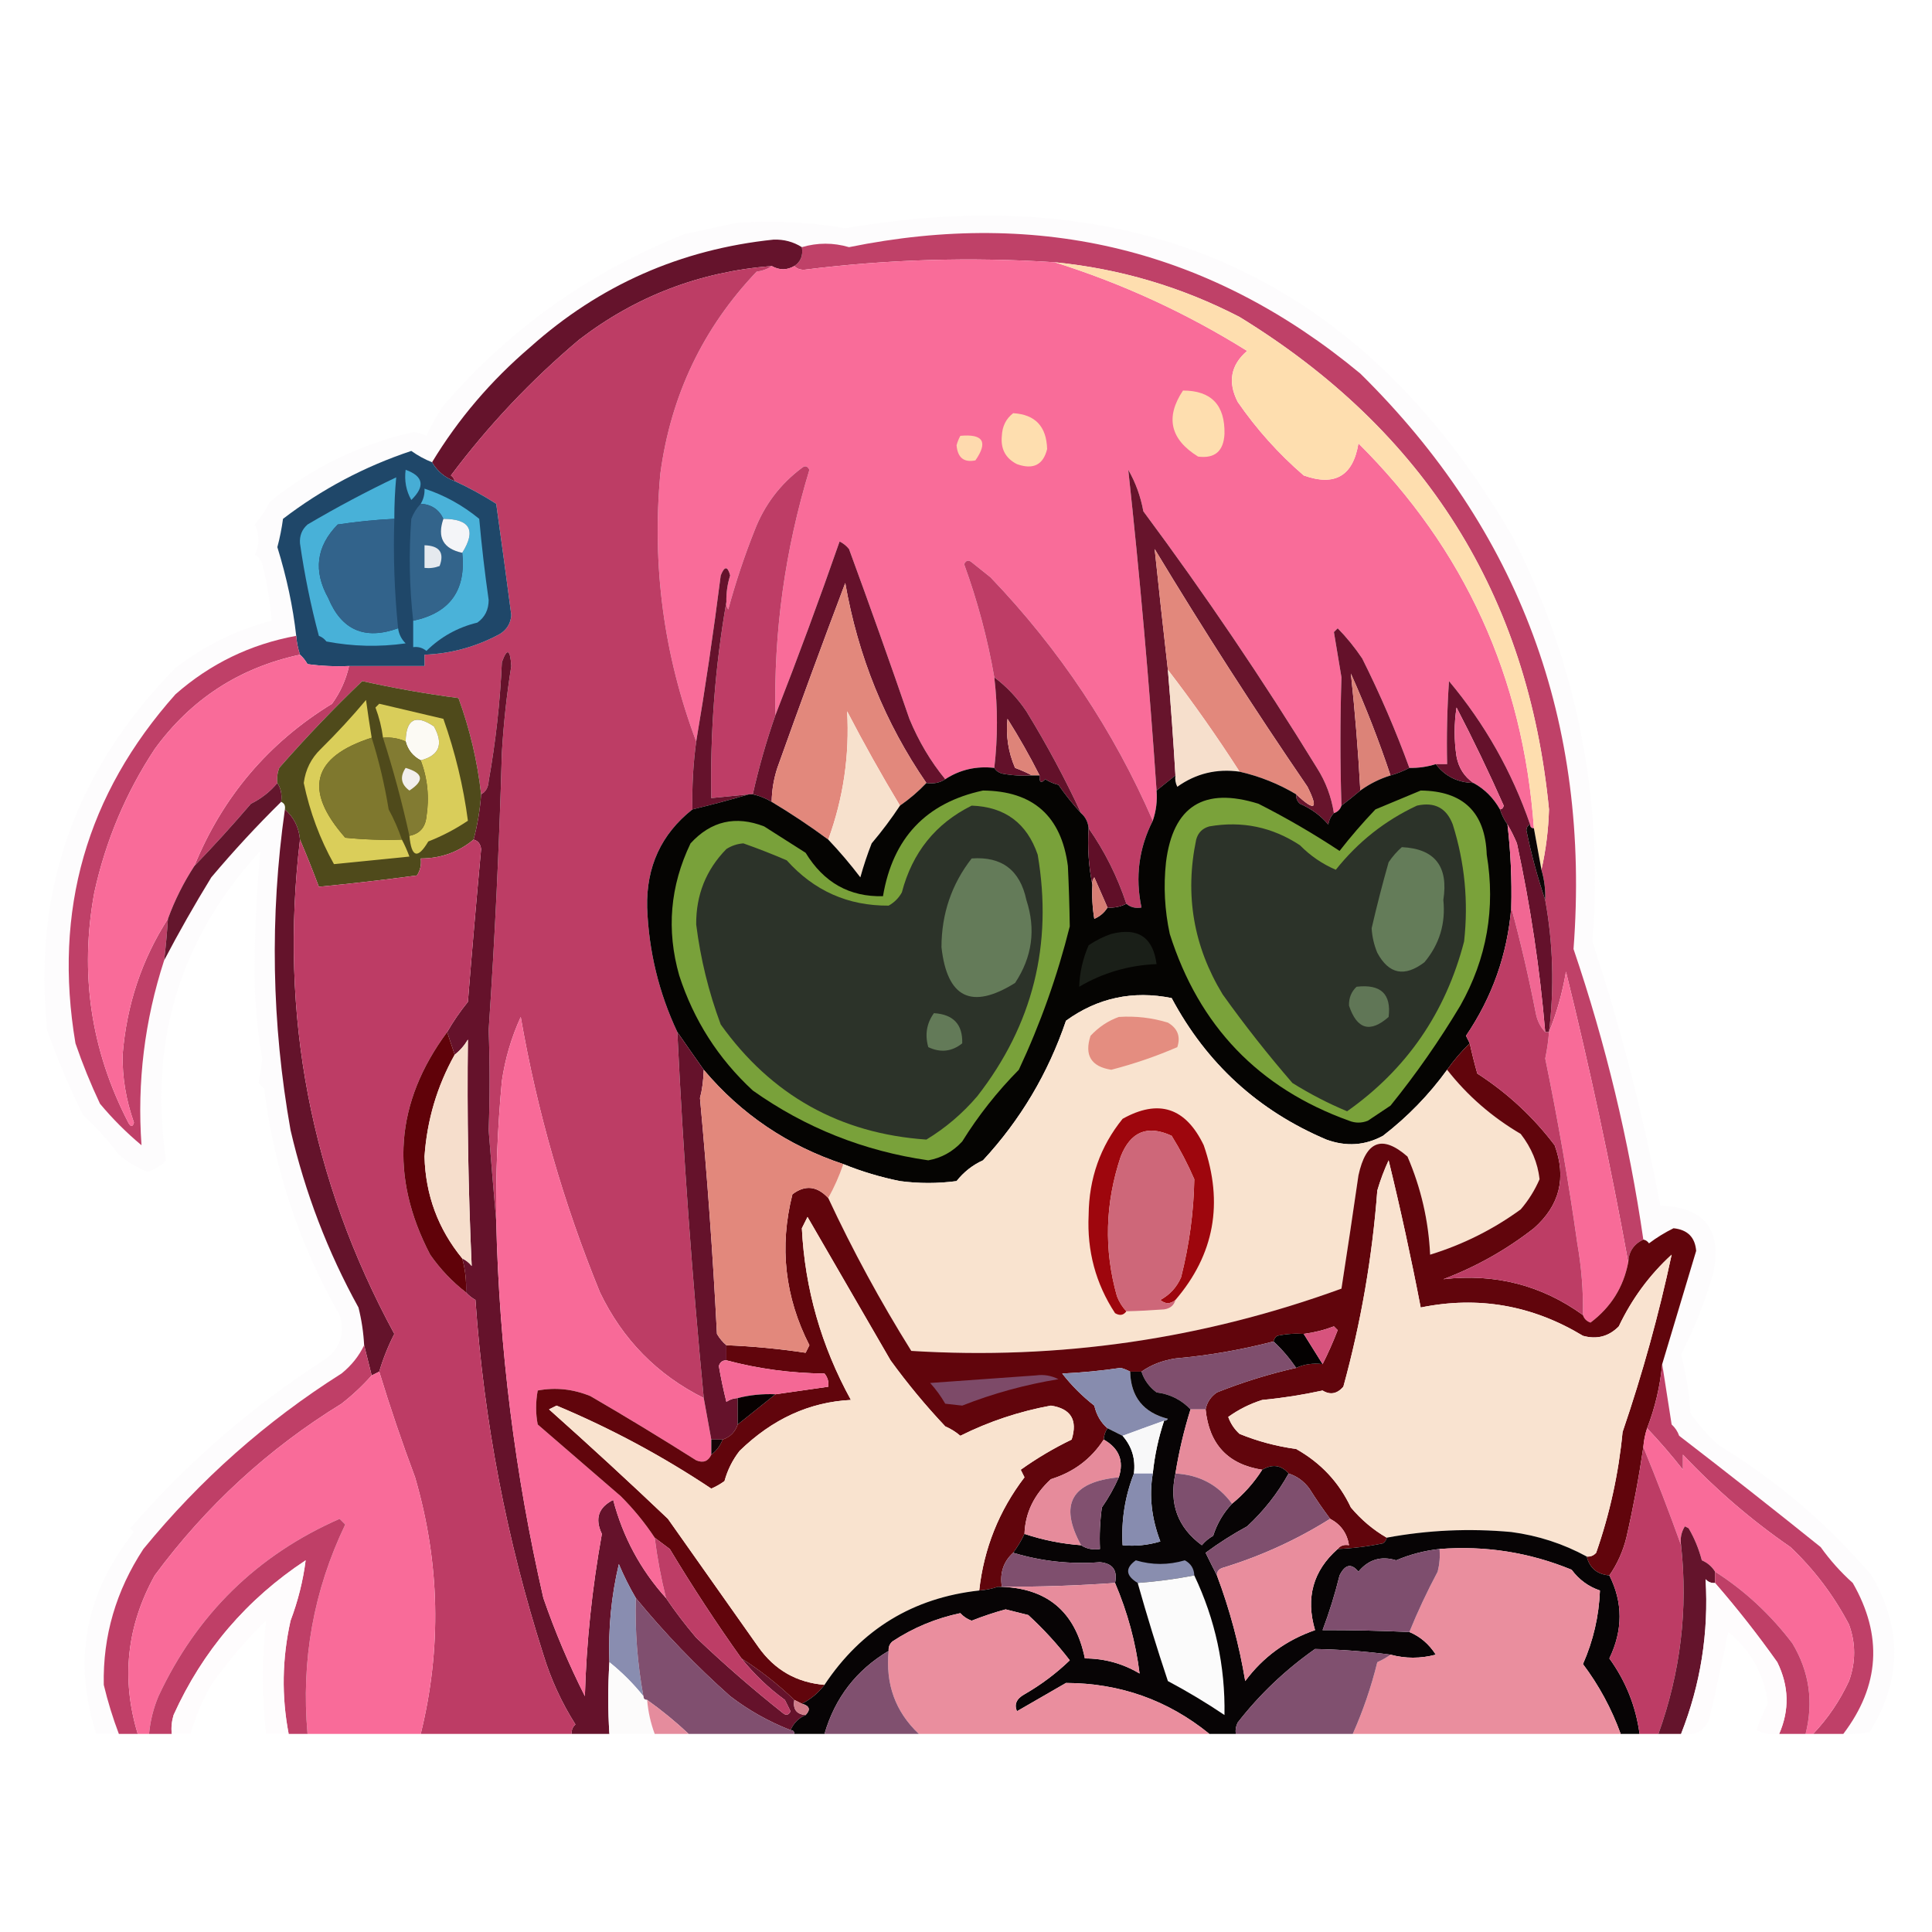 <?xml version="1.0" encoding="UTF-8"?>
<!DOCTYPE svg PUBLIC "-//W3C//DTD SVG 1.1//EN" "http://www.w3.org/Graphics/SVG/1.1/DTD/svg11.dtd">
<svg xmlns="http://www.w3.org/2000/svg" version="1.1" width="512px" height="512px" style="shape-rendering:geometricPrecision; text-rendering:geometricPrecision; image-rendering:optimizeQuality; fill-rule:evenodd; clip-rule:evenodd" xmlns:xlink="http://www.w3.org/1999/xlink">
<g><path style="opacity:0.889" fill="#fdfcfd" d="M 488.5,459.5 C 498.161,446.753 498.994,433.42 491,419.5C 487.825,416.657 484.991,413.49 482.5,410C 470.145,400.061 457.645,390.228 445,380.5C 444.581,379.328 443.915,378.328 443,377.5C 442.133,372.028 441.3,366.694 440.5,361.5C 443.493,351.519 446.493,341.519 449.5,331.5C 449.214,327.881 447.214,325.881 443.5,325.5C 441.201,326.635 439.034,327.968 437,329.5C 436.617,328.944 436.117,328.611 435.5,328.5C 431.694,302.275 425.527,276.608 417,251.5C 421.55,191.432 402.717,140.598 360.5,99C 321.081,66.299 275.914,55.132 225,65.5C 220.835,64.277 216.668,64.277 212.5,65.5C 210.244,64.077 207.744,63.41 205,63.5C 180.358,66.075 158.858,75.575 140.5,92C 130.096,100.887 121.43,111.053 114.5,122.5C 112.564,121.741 110.731,120.741 109,119.5C 96.621,123.619 85.288,129.619 75,137.5C 74.661,140.036 74.161,142.536 73.5,145C 75.978,153.004 77.645,160.837 78.5,168.5C 66.381,170.727 55.714,175.893 46.5,184C 22.892,210.503 14.058,241.336 20,276.5C 21.879,281.976 24.046,287.31 26.5,292.5C 29.86,296.527 33.527,300.194 37.5,303.5C 36.315,286.79 38.315,270.457 43.5,254.5C 47.358,247.131 51.525,239.797 56,232.5C 61.906,225.493 68.072,218.826 74.5,212.5C 75.338,212.842 75.672,213.508 75.5,214.5C 71.474,242.896 71.974,271.229 77,299.5C 80.86,316.095 86.86,331.761 95,346.5C 95.826,349.793 96.326,353.126 96.5,356.5C 95.121,359.386 93.121,361.886 90.5,364C 70.544,376.616 53.044,392.116 38,410.5C 30.738,421.57 27.238,433.57 27.5,446.5C 28.567,450.955 29.901,455.288 31.5,459.5C 29.5,459.5 27.5,459.5 25.5,459.5C 19.234,440.061 22.567,422.227 35.5,406C 35.167,405.667 34.833,405.333 34.5,405C 49.64,387.531 66.974,372.531 86.5,360C 90.276,357.045 91.443,353.212 90,348.5C 79.36,329.913 72.693,309.913 70,288.5C 69.5,288 69,287.5 68.5,287C 68.94,284.838 69.273,282.671 69.5,280.5C 67.987,272.095 67.32,263.595 67.5,255C 67.563,245.062 68.063,235.228 69,225.5C 47.688,248.717 39.355,276.05 44,307.5C 42.649,309.01 40.982,310.01 39,310.5C 36.248,309.414 33.748,307.914 31.5,306C 28.694,302.258 25.527,298.758 22,295.5C 18.22,287.831 15.054,280.331 12.5,273C 8.624,235.996 19.957,203.996 46.5,177C 54.16,171.087 62.66,166.92 72,164.5C 71.613,159.512 70.78,154.512 69.5,149.5C 69.182,148.353 68.516,147.519 67.5,147C 68.833,144.333 68.833,141.667 67.5,139C 69.081,137.172 70.415,135.172 71.5,133C 82.71,123.895 95.377,117.728 109.5,114.5C 110.772,114.57 111.938,114.903 113,115.5C 114.3,112.705 115.8,110.039 117.5,107.5C 135.055,87.126 156.388,71.959 181.5,62C 186.167,61 190.833,60 195.5,59C 205.23,58.37 214.73,58.87 224,60.5C 302.591,46.973 361.591,74.306 401,142.5C 417.982,176.113 424.982,211.779 422,249.5C 429.557,272.393 435.557,295.727 440,319.5C 451.755,319.926 456.421,325.926 454,337.5C 451.848,344.943 449.015,352.11 445.5,359C 446.84,364.042 447.673,369.209 448,374.5C 450.128,377.63 452.628,380.463 455.5,383C 470.864,392.368 484.364,403.868 496,417.5C 504.168,431.559 504.001,445.393 495.5,459C 493.19,459.497 490.857,459.663 488.5,459.5 Z"/></g>
<g><path style="opacity:1" fill="#bf4168" d="M 435.5,328.5 C 432.956,329.708 431.622,331.708 431.5,334.5C 426.817,308.756 421.317,283.09 415,257.5C 414.053,263.113 412.553,268.446 410.5,273.5C 411.929,261.784 411.595,250.118 409.5,238.5C 409.599,235.763 409.265,233.096 408.5,230.5C 409.679,225.22 410.346,219.887 410.5,214.5C 404.962,157.646 377.629,114.146 328.5,84C 313.145,76.05 296.812,71.217 279.5,69.5C 257.278,68.054 235.112,68.721 213,71.5C 211.93,71.472 211.097,71.139 210.5,70.5C 212.213,69.365 212.88,67.698 212.5,65.5C 216.668,64.277 220.835,64.277 225,65.5C 275.914,55.132 321.081,66.299 360.5,99C 402.717,140.598 421.55,191.432 417,251.5C 425.527,276.608 431.694,302.275 435.5,328.5 Z"/></g>
<g><path style="opacity:1" fill="#65132c" d="M 212.5,65.5 C 212.88,67.698 212.213,69.365 210.5,70.5C 208.549,71.641 206.549,71.641 204.5,70.5C 185.507,71.99 168.507,78.49 153.5,90C 140.759,100.739 129.426,112.739 119.5,126C 120.056,126.383 120.389,126.883 120.5,127.5C 117.911,126.581 115.911,124.914 114.5,122.5C 121.43,111.053 130.096,100.887 140.5,92C 158.858,75.575 180.358,66.075 205,63.5C 207.744,63.41 210.244,64.077 212.5,65.5 Z"/></g>
<g><path style="opacity:1" fill="#f96c99" d="M 279.5,69.5 C 297.469,75.15 314.469,82.983 330.5,93C 326.153,96.737 325.319,101.237 328,106.5C 333.006,113.751 338.839,120.251 345.5,126C 353.755,128.957 358.588,126.124 360,117.5C 388.171,145.523 403.671,179.523 406.5,219.5C 405.833,219.5 405.5,219.167 405.5,218.5C 400.67,204.507 393.504,191.841 384,180.5C 383.5,187.826 383.334,195.159 383.5,202.5C 382.5,202.5 381.5,202.5 380.5,202.5C 378.236,203.219 375.903,203.552 373.5,203.5C 369.914,193.652 365.747,183.986 361,174.5C 359.062,171.61 356.895,168.944 354.5,166.5C 354.167,166.833 353.833,167.167 353.5,167.5C 354.167,171.5 354.833,175.5 355.5,179.5C 355.131,190.779 355.131,202.113 355.5,213.5C 355.167,214.5 354.5,215.167 353.5,215.5C 352.834,211.172 351.334,207.172 349,203.5C 334.657,180.142 319.324,157.475 303,135.5C 302.285,131.558 300.952,127.891 299,124.5C 302.071,152.748 304.571,181.081 306.5,209.5C 306.721,212.279 306.388,214.946 305.5,217.5C 295.074,193.541 280.741,172.041 262.5,153C 260.833,151.667 259.167,150.333 257.5,149C 256.668,148.312 256.002,148.479 255.5,149.5C 259.054,159.275 261.721,169.275 263.5,179.5C 264.433,187.498 264.433,195.498 263.5,203.5C 258.728,202.963 254.395,203.963 250.5,206.5C 246.634,201.799 243.468,196.465 241,190.5C 235.819,175.439 230.485,160.439 225,145.5C 224.311,144.643 223.478,143.977 222.5,143.5C 217.151,158.854 211.485,174.187 205.5,189.5C 205.018,167.538 208.018,145.871 214.5,124.5C 213.998,123.479 213.332,123.312 212.5,124C 206.768,128.291 202.601,133.791 200,140.5C 197.263,147.379 194.929,154.379 193,161.5C 192.536,160.906 192.369,160.239 192.5,159.5C 192.443,157.116 192.777,154.782 193.5,152.5C 192.831,149.972 191.998,149.972 191,152.5C 189.056,167.767 186.89,182.434 184.5,196.5C 175.915,173.641 172.748,149.974 175,125.5C 177.78,104.78 186.28,86.946 200.5,72C 202.058,71.79 203.391,71.29 204.5,70.5C 206.549,71.641 208.549,71.641 210.5,70.5C 211.097,71.139 211.93,71.472 213,71.5C 235.112,68.721 257.278,68.054 279.5,69.5 Z"/></g>
<g><path style="opacity:1" fill="#fedeaf" d="M 279.5,69.5 C 296.812,71.217 313.145,76.05 328.5,84C 377.629,114.146 404.962,157.646 410.5,214.5C 410.346,219.887 409.679,225.22 408.5,230.5C 407.833,226.833 407.167,223.167 406.5,219.5C 403.671,179.523 388.171,145.523 360,117.5C 358.588,126.124 353.755,128.957 345.5,126C 338.839,120.251 333.006,113.751 328,106.5C 325.319,101.237 326.153,96.737 330.5,93C 314.469,82.983 297.469,75.15 279.5,69.5 Z"/></g>
<g><path style="opacity:1" fill="#bd3d65" d="M 204.5,70.5 C 203.391,71.29 202.058,71.79 200.5,72C 186.28,86.946 177.78,104.78 175,125.5C 172.748,149.974 175.915,173.641 184.5,196.5C 183.693,202.464 183.36,208.464 183.5,214.5C 175.243,221.023 171.243,229.69 171.5,240.5C 171.928,252.088 174.595,263.088 179.5,273.5C 181.069,305.895 183.402,338.228 186.5,370.5C 174.182,364.348 165.016,355.015 159,342.5C 149.357,318.927 142.357,294.593 138,269.5C 135.527,274.92 133.86,280.586 133,286.5C 131.862,298.808 131.362,311.141 131.5,323.5C 130.805,315.629 130.138,307.629 129.5,299.5C 129.833,290.667 129.833,281.833 129.5,273C 131.149,248.584 132.315,224.084 133,199.5C 133.448,191.791 134.281,184.124 135.5,176.5C 135.203,172.001 134.369,171.667 133,175.5C 132.532,186.078 131.365,196.578 129.5,207C 129.392,208.681 128.725,209.848 127.5,210.5C 126.515,201.727 124.515,193.227 121.5,185C 112.924,183.876 104.424,182.376 96,180.5C 88.433,187.739 81.099,195.405 74,203.5C 73.51,204.793 73.343,206.127 73.5,207.5C 71.599,209.796 69.266,211.629 66.5,213C 61.606,218.721 56.606,224.221 51.5,229.5C 58.998,211.149 71.165,196.816 88,186.5C 90.184,183.48 91.684,180.147 92.5,176.5C 99.167,176.5 105.833,176.5 112.5,176.5C 112.5,175.5 112.5,174.5 112.5,173.5C 119.54,173.239 126.206,171.405 132.5,168C 134.357,166.818 135.357,165.151 135.5,163C 134.179,152.931 132.846,143.098 131.5,133.5C 127.93,131.217 124.263,129.217 120.5,127.5C 120.389,126.883 120.056,126.383 119.5,126C 129.426,112.739 140.759,100.739 153.5,90C 168.507,78.49 185.507,71.99 204.5,70.5 Z"/></g>
<g><path style="opacity:1" fill="#fedeaf" d="M 313.5,103.5 C 320.999,103.501 324.665,107.334 324.5,115C 324.264,119.576 321.93,121.576 317.5,121C 310.114,116.416 308.781,110.583 313.5,103.5 Z"/></g>
<g><path style="opacity:1" fill="#fedeaf" d="M 268.5,109.5 C 274.331,109.834 277.331,113 277.5,119C 276.472,123.206 273.805,124.539 269.5,123C 266.484,121.471 265.151,118.971 265.5,115.5C 265.617,112.95 266.617,110.95 268.5,109.5 Z"/></g>
<g><path style="opacity:1" fill="#fedaae" d="M 254.5,115.5 C 260.555,114.942 261.888,117.109 258.5,122C 255.452,122.635 253.785,121.301 253.5,118C 253.743,117.098 254.077,116.265 254.5,115.5 Z"/></g>
<g><path style="opacity:1" fill="#1f4769" d="M 114.5,122.5 C 115.911,124.914 117.911,126.581 120.5,127.5C 124.263,129.217 127.93,131.217 131.5,133.5C 132.846,143.098 134.179,152.931 135.5,163C 135.357,165.151 134.357,166.818 132.5,168C 126.206,171.405 119.54,173.239 112.5,173.5C 112.5,174.5 112.5,175.5 112.5,176.5C 105.833,176.5 99.167,176.5 92.5,176.5C 88.818,176.665 85.152,176.499 81.5,176C 80.934,175.005 80.267,174.172 79.5,173.5C 78.962,171.883 78.629,170.216 78.5,168.5C 77.645,160.837 75.978,153.004 73.5,145C 74.161,142.536 74.661,140.036 75,137.5C 85.288,129.619 96.621,123.619 109,119.5C 110.731,120.741 112.564,121.741 114.5,122.5 Z"/></g>
<g><path style="opacity:1" fill="#be3d66" d="M 205.5,189.5 C 203.091,196.394 201.091,203.394 199.5,210.5C 199.167,210.5 198.833,210.5 198.5,210.5C 195.167,210.833 191.833,211.167 188.5,211.5C 188.183,193.978 189.516,176.645 192.5,159.5C 192.369,160.239 192.536,160.906 193,161.5C 194.929,154.379 197.263,147.379 200,140.5C 202.601,133.791 206.768,128.291 212.5,124C 213.332,123.312 213.998,123.479 214.5,124.5C 208.018,145.871 205.018,167.538 205.5,189.5 Z"/></g>
<g><path style="opacity:1" fill="#47add5" d="M 107.5,124.5 C 112.224,126.201 112.724,128.868 109,132.5C 107.625,130.063 107.125,127.397 107.5,124.5 Z"/></g>
<g><path style="opacity:1" fill="#67142c" d="M 353.5,215.5 C 352.732,216.263 352.232,217.263 352,218.5C 349.989,216.137 347.489,214.304 344.5,213C 343.748,212.329 343.414,211.496 343.5,210.5C 348.49,215.164 349.49,214.497 346.5,208.5C 332.409,187.903 318.909,166.903 306,145.5C 307.114,156.137 308.28,166.804 309.5,177.5C 310.284,186.819 310.95,196.152 311.5,205.5C 309.833,206.833 308.167,208.167 306.5,209.5C 304.571,181.081 302.071,152.748 299,124.5C 300.952,127.891 302.285,131.558 303,135.5C 319.324,157.475 334.657,180.142 349,203.5C 351.334,207.172 352.834,211.172 353.5,215.5 Z"/></g>
<g><path style="opacity:1" fill="#48b1d8" d="M 104.5,137.5 C 99.657,137.726 94.657,138.226 89.5,139C 83.815,144.803 82.981,151.303 87,158.5C 90.535,167.014 96.702,169.681 105.5,166.5C 105.703,168.044 106.37,169.378 107.5,170.5C 100.499,171.501 93.499,171.335 86.5,170C 85.975,169.308 85.308,168.808 84.5,168.5C 82.351,160.439 80.684,152.272 79.5,144C 79.354,141.966 80.02,140.299 81.5,139C 89.236,134.439 97.07,130.272 105,126.5C 104.663,130.079 104.496,133.746 104.5,137.5 Z"/></g>
<g><path style="opacity:1" fill="#4ab2d9" d="M 109.5,164.5 C 119.214,162.445 123.547,156.445 122.5,146.5C 126.235,140.52 124.568,137.52 117.5,137.5C 116.337,135.018 114.337,133.684 111.5,133.5C 112.234,132.292 112.567,130.959 112.5,129.5C 117.761,131.217 122.594,133.884 127,137.5C 127.646,144.689 128.479,151.855 129.5,159C 129.498,161.586 128.498,163.586 126.5,165C 121.311,166.256 116.811,168.756 113,172.5C 111.989,171.663 110.822,171.33 109.5,171.5C 109.5,169.167 109.5,166.833 109.5,164.5 Z"/></g>
<g><path style="opacity:1" fill="#33648b" d="M 111.5,133.5 C 114.337,133.684 116.337,135.018 117.5,137.5C 115.796,142.428 117.462,145.428 122.5,146.5C 123.547,156.445 119.214,162.445 109.5,164.5C 108.486,155.523 108.319,146.523 109,137.5C 109.608,135.934 110.442,134.6 111.5,133.5 Z"/></g>
<g><path style="opacity:1" fill="#f4f5f8" d="M 117.5,137.5 C 124.568,137.52 126.235,140.52 122.5,146.5C 117.462,145.428 115.796,142.428 117.5,137.5 Z"/></g>
<g><path style="opacity:1" fill="#32638b" d="M 104.5,137.5 C 104.194,147.25 104.527,156.916 105.5,166.5C 96.702,169.681 90.535,167.014 87,158.5C 82.981,151.303 83.815,144.803 89.5,139C 94.657,138.226 99.657,137.726 104.5,137.5 Z"/></g>
<g><path style="opacity:1" fill="#65112b" d="M 250.5,206.5 C 249.081,207.451 247.415,207.784 245.5,207.5C 234.539,191.551 227.373,173.884 224,154.5C 217.848,170.771 211.848,187.105 206,203.5C 205.047,206.432 204.547,209.432 204.5,212.5C 202.95,211.559 201.284,210.893 199.5,210.5C 201.091,203.394 203.091,196.394 205.5,189.5C 211.485,174.187 217.151,158.854 222.5,143.5C 223.478,143.977 224.311,144.643 225,145.5C 230.485,160.439 235.819,175.439 241,190.5C 243.468,196.465 246.634,201.799 250.5,206.5 Z"/></g>
<g><path style="opacity:1" fill="#e5e9ee" d="M 112.5,144.5 C 116.485,144.629 117.818,146.463 116.5,150C 115.207,150.49 113.873,150.657 112.5,150.5C 112.5,148.5 112.5,146.5 112.5,144.5 Z"/></g>
<g><path style="opacity:1" fill="#e2887c" d="M 343.5,210.5 C 338.858,207.728 333.858,205.728 328.5,204.5C 322.523,195.2 316.19,186.2 309.5,177.5C 308.28,166.804 307.114,156.137 306,145.5C 318.909,166.903 332.409,187.903 346.5,208.5C 349.49,214.497 348.49,215.164 343.5,210.5 Z"/></g>
<g><path style="opacity:1" fill="#be3d66" d="M 305.5,217.5 C 301.802,224.78 300.802,232.447 302.5,240.5C 300.901,240.768 299.568,240.434 298.5,239.5C 296.106,232.286 292.772,225.619 288.5,219.5C 288.34,217.847 287.674,216.514 286.5,215.5C 282.24,206.321 277.407,197.321 272,188.5C 269.616,184.953 266.783,181.953 263.5,179.5C 261.721,169.275 259.054,159.275 255.5,149.5C 256.002,148.479 256.668,148.312 257.5,149C 259.167,150.333 260.833,151.667 262.5,153C 280.741,172.041 295.074,193.541 305.5,217.5 Z"/></g>
<g><path style="opacity:1" fill="#e2887c" d="M 245.5,207.5 C 243.393,209.727 241.06,211.727 238.5,213.5C 233.592,205.356 228.925,197.022 224.5,188.5C 225.161,200.19 223.495,211.523 219.5,222.5C 214.63,218.904 209.63,215.57 204.5,212.5C 204.547,209.432 205.047,206.432 206,203.5C 211.848,187.105 217.848,170.771 224,154.5C 227.373,173.884 234.539,191.551 245.5,207.5 Z"/></g>
<g><path style="opacity:1" fill="#65122c" d="M 192.5,159.5 C 189.516,176.645 188.183,193.978 188.5,211.5C 191.833,211.167 195.167,210.833 198.5,210.5C 193.634,211.932 188.634,213.266 183.5,214.5C 183.36,208.464 183.693,202.464 184.5,196.5C 186.89,182.434 189.056,167.767 191,152.5C 191.998,149.972 192.831,149.972 193.5,152.5C 192.777,154.782 192.443,157.116 192.5,159.5 Z"/></g>
<g><path style="opacity:1" fill="#64112a" d="M 373.5,203.5 C 371.972,204.309 370.306,204.976 368.5,205.5C 365.464,196.388 361.964,187.388 358,178.5C 359.105,188.764 359.939,199.098 360.5,209.5C 358.821,210.916 357.154,212.25 355.5,213.5C 355.131,202.113 355.131,190.779 355.5,179.5C 354.833,175.5 354.167,171.5 353.5,167.5C 353.833,167.167 354.167,166.833 354.5,166.5C 356.895,168.944 359.062,171.61 361,174.5C 365.747,183.986 369.914,193.652 373.5,203.5 Z"/></g>
<g><path style="opacity:1" fill="#bf4068" d="M 78.5,168.5 C 78.629,170.216 78.962,171.883 79.5,173.5C 63.468,176.931 50.634,185.265 41,198.5C 33.347,210.109 28.013,222.776 25,236.5C 21.05,257.905 24.05,278.239 34,297.5C 34.654,298.696 35.154,298.696 35.5,297.5C 33.39,291.509 32.39,285.509 32.5,279.5C 33.559,266.321 37.559,254.321 44.5,243.5C 44.276,247.179 43.942,250.846 43.5,254.5C 38.315,270.457 36.315,286.79 37.5,303.5C 33.527,300.194 29.86,296.527 26.5,292.5C 24.046,287.31 21.879,281.976 20,276.5C 14.058,241.336 22.892,210.503 46.5,184C 55.714,175.893 66.381,170.727 78.5,168.5 Z"/></g>
<g><path style="opacity:1" fill="#f96b99" d="M 79.5,173.5 C 80.267,174.172 80.934,175.005 81.5,176C 85.152,176.499 88.818,176.665 92.5,176.5C 91.684,180.147 90.184,183.48 88,186.5C 71.165,196.816 58.998,211.149 51.5,229.5C 48.632,233.903 46.299,238.569 44.5,243.5C 37.559,254.321 33.559,266.321 32.5,279.5C 32.39,285.509 33.39,291.509 35.5,297.5C 35.154,298.696 34.654,298.696 34,297.5C 24.05,278.239 21.05,257.905 25,236.5C 28.013,222.776 33.347,210.109 41,198.5C 50.634,185.265 63.468,176.931 79.5,173.5 Z"/></g>
<g><path style="opacity:1" fill="#f6dfcc" d="M 309.5,177.5 C 316.19,186.2 322.523,195.2 328.5,204.5C 322.432,203.652 316.932,204.985 312,208.5C 311.517,207.552 311.351,206.552 311.5,205.5C 310.95,196.152 310.284,186.819 309.5,177.5 Z"/></g>
<g><path style="opacity:1" fill="#4f4a1b" d="M 127.5,210.5 C 127.218,214.574 126.552,218.574 125.5,222.5C 121.484,225.835 116.817,227.502 111.5,227.5C 111.714,229.144 111.38,230.644 110.5,232C 101.791,233.172 93.125,234.172 84.5,235C 82.899,230.714 81.232,226.547 79.5,222.5C 79.206,219.246 77.873,216.579 75.5,214.5C 75.672,213.508 75.338,212.842 74.5,212.5C 74.784,210.585 74.451,208.919 73.5,207.5C 73.343,206.127 73.51,204.793 74,203.5C 81.099,195.405 88.433,187.739 96,180.5C 104.424,182.376 112.924,183.876 121.5,185C 124.515,193.227 126.515,201.727 127.5,210.5 Z"/></g>
<g><path style="opacity:1" fill="#63112a" d="M 263.5,179.5 C 266.783,181.953 269.616,184.953 272,188.5C 277.407,197.321 282.24,206.321 286.5,215.5C 284.364,213.188 282.364,210.688 280.5,208C 279.234,207.691 278.067,207.191 277,206.5C 275.893,207.712 275.393,207.379 275.5,205.5C 272.927,200.409 270.094,195.409 267,190.5C 266.533,194.975 267.199,199.309 269,203.5C 270.622,204.099 272.122,204.766 273.5,205.5C 270.813,205.664 268.146,205.497 265.5,205C 264.584,204.722 263.918,204.222 263.5,203.5C 264.433,195.498 264.433,187.498 263.5,179.5 Z"/></g>
<g><path style="opacity:1" fill="#dc8378" d="M 368.5,205.5 C 365.605,206.399 362.938,207.733 360.5,209.5C 359.939,199.098 359.105,188.764 358,178.5C 361.964,187.388 365.464,196.388 368.5,205.5 Z"/></g>
<g><path style="opacity:1" fill="#64112b" d="M 405.5,218.5 C 404.903,218.735 404.57,219.235 404.5,220C 405.803,226.388 407.47,232.555 409.5,238.5C 411.595,250.118 411.929,261.784 410.5,273.5C 410.167,273.5 409.833,273.5 409.5,273.5C 408.079,256.724 405.579,240.057 402,223.5C 401.243,221.685 400.41,220.019 399.5,218.5C 398.655,217.329 397.989,215.995 397.5,214.5C 398.043,214.44 398.376,214.107 398.5,213.5C 394.59,204.681 390.423,196.014 386,187.5C 385.333,191.833 385.333,196.167 386,200.5C 386.561,203.502 388.061,205.835 390.5,207.5C 386.27,207.386 382.937,205.719 380.5,202.5C 381.5,202.5 382.5,202.5 383.5,202.5C 383.334,195.159 383.5,187.826 384,180.5C 393.504,191.841 400.67,204.507 405.5,218.5 Z"/></g>
<g><path style="opacity:1" fill="#dace5a" d="M 98.5,195.5 C 82.713,200.571 80.38,209.405 91.5,222C 96.489,222.499 101.489,222.666 106.5,222.5C 107.234,223.878 107.901,225.378 108.5,227C 101.773,227.678 95.106,228.345 88.5,229C 84.775,222.337 82.109,215.17 80.5,207.5C 80.957,203.953 82.457,200.953 85,198.5C 89.242,194.315 93.242,189.982 97,185.5C 97.455,188.854 97.955,192.187 98.5,195.5 Z"/></g>
<g><path style="opacity:1" fill="#d9cd5a" d="M 108.5,221.5 C 111.188,220.976 112.688,219.309 113,216.5C 113.817,211.332 113.317,206.332 111.5,201.5C 116.441,200.2 117.608,197.2 115,192.5C 110.109,189.214 107.609,190.548 107.5,196.5C 105.621,195.659 103.621,195.325 101.5,195.5C 101.149,192.762 100.482,190.096 99.5,187.5C 99.833,187.167 100.167,186.833 100.5,186.5C 106.162,187.833 111.829,189.166 117.5,190.5C 120.638,199.384 122.805,208.384 124,217.5C 120.732,219.706 117.232,221.539 113.5,223C 110.698,227.75 109.031,227.25 108.5,221.5 Z"/></g>
<g><path style="opacity:1" fill="#ef6591" d="M 397.5,214.5 C 395.784,211.451 393.451,209.118 390.5,207.5C 388.061,205.835 386.561,203.502 386,200.5C 385.333,196.167 385.333,191.833 386,187.5C 390.423,196.014 394.59,204.681 398.5,213.5C 398.376,214.107 398.043,214.44 397.5,214.5 Z"/></g>
<g><path style="opacity:1" fill="#f7e1cd" d="M 238.5,213.5 C 236.217,216.956 233.717,220.29 231,223.5C 229.848,226.44 228.848,229.44 228,232.5C 225.361,229.025 222.527,225.692 219.5,222.5C 223.495,211.523 225.161,200.19 224.5,188.5C 228.925,197.022 233.592,205.356 238.5,213.5 Z"/></g>
<g><path style="opacity:1" fill="#fcfaf4" d="M 111.5,201.5 C 109.413,200.415 108.08,198.749 107.5,196.5C 107.609,190.548 110.109,189.214 115,192.5C 117.608,197.2 116.441,200.2 111.5,201.5 Z"/></g>
<g><path style="opacity:1" fill="#de8479" d="M 275.5,205.5 C 274.833,205.5 274.167,205.5 273.5,205.5C 272.122,204.766 270.622,204.099 269,203.5C 267.199,199.309 266.533,194.975 267,190.5C 270.094,195.409 272.927,200.409 275.5,205.5 Z"/></g>
<g><path style="opacity:1" fill="#65122b" d="M 131.5,323.5 C 132.291,357.248 136.458,390.581 144,423.5C 147.082,432.412 150.748,441.078 155,449.5C 155.399,435.27 156.899,420.936 159.5,406.5C 157.583,402.466 158.583,399.466 162.5,397.5C 165.092,407.356 169.759,416.022 176.5,423.5C 178.951,427.124 181.617,430.624 184.5,434C 191.82,440.982 199.487,447.648 207.5,454C 208.332,454.688 208.998,454.521 209.5,453.5C 209,452.5 208.5,451.5 208,450.5C 203.665,447.331 199.832,443.664 196.5,439.5C 201.499,442.676 206.166,446.342 210.5,450.5C 210.088,452.973 211.088,454.306 213.5,454.5C 211.672,455.283 210.339,456.616 209.5,458.5C 203.721,456.245 198.388,453.245 193.5,449.5C 184.445,441.446 176.111,432.779 168.5,423.5C 166.822,420.636 165.322,417.636 164,414.5C 162,422.958 161.167,431.625 161.5,440.5C 161.095,446.927 161.095,453.26 161.5,459.5C 158.167,459.5 154.833,459.5 151.5,459.5C 151.414,458.504 151.748,457.671 152.5,457C 148.847,451.245 146.014,445.078 144,438.5C 134.23,407.933 128.23,376.6 126,344.5C 125.005,343.934 124.172,343.267 123.5,342.5C 123.632,339.43 123.299,336.43 122.5,333.5C 123.458,333.953 124.292,334.619 125,335.5C 124.084,315.29 123.75,295.29 124,275.5C 123.051,277.093 121.885,278.426 120.5,279.5C 119.833,277.5 119.167,275.5 118.5,273.5C 120.087,270.732 121.92,268.065 124,265.5C 125.087,251.955 126.254,238.455 127.5,225C 127.316,223.624 126.649,222.791 125.5,222.5C 126.552,218.574 127.218,214.574 127.5,210.5C 128.725,209.848 129.392,208.681 129.5,207C 131.365,196.578 132.532,186.078 133,175.5C 134.369,171.667 135.203,172.001 135.5,176.5C 134.281,184.124 133.448,191.791 133,199.5C 132.315,224.084 131.149,248.584 129.5,273C 129.833,281.833 129.833,290.667 129.5,299.5C 130.138,307.629 130.805,315.629 131.5,323.5 Z"/></g>
<g><path style="opacity:1" fill="#827b32" d="M 101.5,195.5 C 103.621,195.325 105.621,195.659 107.5,196.5C 108.08,198.749 109.413,200.415 111.5,201.5C 113.317,206.332 113.817,211.332 113,216.5C 112.688,219.309 111.188,220.976 108.5,221.5C 106.589,212.76 104.256,204.094 101.5,195.5 Z"/></g>
<g><path style="opacity:1" fill="#7f782e" d="M 98.5,195.5 C 100.425,201.602 101.925,207.935 103,214.5C 104.396,217.064 105.563,219.731 106.5,222.5C 101.489,222.666 96.489,222.499 91.5,222C 80.38,209.405 82.713,200.571 98.5,195.5 Z"/></g>
<g><path style="opacity:1" fill="#050402" d="M 380.5,202.5 C 382.937,205.719 386.27,207.386 390.5,207.5C 393.451,209.118 395.784,211.451 397.5,214.5C 397.989,215.995 398.655,217.329 399.5,218.5C 400.35,225.799 400.683,233.132 400.5,240.5C 399.477,252.903 395.477,264.236 388.5,274.5C 388.863,275.183 389.196,275.85 389.5,276.5C 387.263,278.647 385.263,280.98 383.5,283.5C 378.708,290.126 373.041,295.96 366.5,301C 361.739,303.585 356.739,303.919 351.5,302C 333.415,294.329 319.748,281.829 310.5,264.5C 300.226,262.432 290.893,264.432 282.5,270.5C 277.752,284.467 270.418,296.8 260.5,307.5C 257.743,308.753 255.409,310.587 253.5,313C 248.5,313.667 243.5,313.667 238.5,313C 233.32,311.957 228.32,310.457 223.5,308.5C 208.743,303.604 196.41,295.271 186.5,283.5C 184.105,280.122 181.771,276.789 179.5,273.5C 174.595,263.088 171.928,252.088 171.5,240.5C 171.243,229.69 175.243,221.023 183.5,214.5C 188.634,213.266 193.634,211.932 198.5,210.5C 198.833,210.5 199.167,210.5 199.5,210.5C 201.284,210.893 202.95,211.559 204.5,212.5C 209.63,215.57 214.63,218.904 219.5,222.5C 222.527,225.692 225.361,229.025 228,232.5C 228.848,229.44 229.848,226.44 231,223.5C 233.717,220.29 236.217,216.956 238.5,213.5C 241.06,211.727 243.393,209.727 245.5,207.5C 247.415,207.784 249.081,207.451 250.5,206.5C 254.395,203.963 258.728,202.963 263.5,203.5C 263.918,204.222 264.584,204.722 265.5,205C 268.146,205.497 270.813,205.664 273.5,205.5C 274.167,205.5 274.833,205.5 275.5,205.5C 275.393,207.379 275.893,207.712 277,206.5C 278.067,207.191 279.234,207.691 280.5,208C 282.364,210.688 284.364,213.188 286.5,215.5C 287.674,216.514 288.34,217.847 288.5,219.5C 288.179,224.695 288.513,229.695 289.5,234.5C 289.335,237.518 289.502,240.518 290,243.5C 291.518,242.837 292.685,241.837 293.5,240.5C 295.292,240.634 296.958,240.301 298.5,239.5C 299.568,240.434 300.901,240.768 302.5,240.5C 300.802,232.447 301.802,224.78 305.5,217.5C 306.388,214.946 306.721,212.279 306.5,209.5C 308.167,208.167 309.833,206.833 311.5,205.5C 311.351,206.552 311.517,207.552 312,208.5C 316.932,204.985 322.432,203.652 328.5,204.5C 333.858,205.728 338.858,207.728 343.5,210.5C 343.414,211.496 343.748,212.329 344.5,213C 347.489,214.304 349.989,216.137 352,218.5C 352.232,217.263 352.732,216.263 353.5,215.5C 354.5,215.167 355.167,214.5 355.5,213.5C 357.154,212.25 358.821,210.916 360.5,209.5C 362.938,207.733 365.605,206.399 368.5,205.5C 370.306,204.976 371.972,204.309 373.5,203.5C 375.903,203.552 378.236,203.219 380.5,202.5 Z"/></g>
<g><path style="opacity:1" fill="#f2efed" d="M 107.5,203.5 C 112.197,204.874 112.531,206.874 108.5,209.5C 106.261,207.867 105.928,205.867 107.5,203.5 Z"/></g>
<g><path style="opacity:1" fill="#64162d" d="M 73.5,207.5 C 74.451,208.919 74.784,210.585 74.5,212.5C 68.072,218.826 61.906,225.493 56,232.5C 51.525,239.797 47.358,247.131 43.5,254.5C 43.942,250.846 44.276,247.179 44.5,243.5C 46.299,238.569 48.632,233.903 51.5,229.5C 56.606,224.221 61.606,218.721 66.5,213C 69.266,211.629 71.599,209.796 73.5,207.5 Z"/></g>
<g><path style="opacity:1" fill="#79a13a" d="M 260.5,209.5 C 273.776,209.607 281.276,216.274 283,229.5C 283.26,234.92 283.427,240.254 283.5,245.5C 280.22,258.634 275.72,271.301 270,283.5C 264.277,289.288 259.277,295.621 255,302.5C 252.514,305.204 249.514,306.871 246,307.5C 228.939,305.046 213.439,298.879 199.5,289C 190.352,280.54 183.852,270.373 180,258.5C 176.57,246.468 177.57,234.801 183,223.5C 188.43,217.578 194.93,216.078 202.5,219C 206.14,221.331 209.807,223.664 213.5,226C 218.323,233.901 225.156,237.735 234,237.5C 236.593,222.078 245.426,212.744 260.5,209.5 Z"/></g>
<g><path style="opacity:1" fill="#7aa23a" d="M 376.5,209.5 C 387.78,209.614 393.613,215.281 394,226.5C 396.36,240.689 394.027,254.022 387,266.5C 381.44,275.798 375.273,284.631 368.5,293C 366.5,294.333 364.5,295.667 362.5,297C 360.833,297.667 359.167,297.667 357.5,297C 333.559,288.39 317.725,271.89 310,247.5C 308.645,241.215 308.311,234.882 309,228.5C 310.855,213.645 319.022,208.479 333.5,213C 340.926,216.768 348.092,220.934 355,225.5C 357.961,221.702 361.128,218.036 364.5,214.5C 368.6,212.808 372.6,211.141 376.5,209.5 Z"/></g>
<g><path style="opacity:1" fill="#2c3329" d="M 375.5,213.5 C 380.181,212.456 383.348,214.123 385,218.5C 388.173,228.612 389.173,238.945 388,249.5C 383.099,268.375 372.766,283.375 357,294.5C 351.978,292.406 347.145,289.906 342.5,287C 335.983,279.478 329.816,271.645 324,263.5C 316.278,250.787 313.945,237.121 317,222.5C 317.5,220.667 318.667,219.5 320.5,219C 329.162,217.499 337.162,219.166 344.5,224C 347.25,226.79 350.416,228.957 354,230.5C 359.879,223.112 367.045,217.445 375.5,213.5 Z"/></g>
<g><path style="opacity:1" fill="#2c3329" d="M 257.5,213.5 C 266.31,213.809 272.144,218.142 275,226.5C 279.05,250.272 273.716,271.606 259,290.5C 255.088,295.083 250.588,298.917 245.5,302C 222.573,300.419 204.406,290.253 191,271.5C 187.802,262.908 185.635,254.075 184.5,245C 184.437,237.179 187.104,230.512 192.5,225C 193.873,224.125 195.373,223.625 197,223.5C 200.917,224.879 204.75,226.379 208.5,228C 215.739,236.075 224.739,240.075 235.5,240C 237,239.167 238.167,238 239,236.5C 241.776,225.911 247.943,218.245 257.5,213.5 Z"/></g>
<g><path style="opacity:1" fill="#64132b" d="M 75.5,214.5 C 77.873,216.579 79.206,219.246 79.5,222.5C 73.984,268.942 82.317,312.608 104.5,353.5C 102.865,356.7 101.532,360.033 100.5,363.5C 99.833,363.833 99.167,364.167 98.5,364.5C 97.833,361.833 97.167,359.167 96.5,356.5C 96.326,353.126 95.826,349.793 95,346.5C 86.86,331.761 80.86,316.095 77,299.5C 71.974,271.229 71.474,242.896 75.5,214.5 Z"/></g>
<g><path style="opacity:1" fill="#600f28" d="M 288.5,219.5 C 292.772,225.619 296.106,232.286 298.5,239.5C 296.958,240.301 295.292,240.634 293.5,240.5C 292.332,237.822 291.166,235.155 290,232.5C 289.536,233.094 289.369,233.761 289.5,234.5C 288.513,229.695 288.179,224.695 288.5,219.5 Z"/></g>
<g><path style="opacity:1" fill="#bd3c65" d="M 79.5,222.5 C 81.232,226.547 82.899,230.714 84.5,235C 93.125,234.172 101.791,233.172 110.5,232C 111.38,230.644 111.714,229.144 111.5,227.5C 116.817,227.502 121.484,225.835 125.5,222.5C 126.649,222.791 127.316,223.624 127.5,225C 126.254,238.455 125.087,251.955 124,265.5C 121.92,268.065 120.087,270.732 118.5,273.5C 104.716,292.138 103.216,311.805 114,332.5C 116.696,336.361 119.863,339.694 123.5,342.5C 124.172,343.267 125.005,343.934 126,344.5C 128.23,376.6 134.23,407.933 144,438.5C 146.014,445.078 148.847,451.245 152.5,457C 151.748,457.671 151.414,458.504 151.5,459.5C 138.167,459.5 124.833,459.5 111.5,459.5C 117.087,436.775 116.587,414.108 110,391.5C 106.539,382.25 103.373,372.917 100.5,363.5C 101.532,360.033 102.865,356.7 104.5,353.5C 82.317,312.608 73.984,268.942 79.5,222.5 Z"/></g>
<g><path style="opacity:1" fill="#647c59" d="M 371.5,224.5 C 380.232,224.92 383.899,229.586 382.5,238.5C 383.143,244.736 381.476,250.236 377.5,255C 372.228,259.013 368.061,258.179 365,252.5C 364.131,250.419 363.631,248.253 363.5,246C 364.848,240.134 366.348,234.301 368,228.5C 369.032,226.973 370.199,225.64 371.5,224.5 Z"/></g>
<g><path style="opacity:1" fill="#f16793" d="M 399.5,218.5 C 400.41,220.019 401.243,221.685 402,223.5C 405.579,240.057 408.079,256.724 409.5,273.5C 408.207,272.158 407.374,270.491 407,268.5C 405.14,258.958 402.974,249.625 400.5,240.5C 400.683,233.132 400.35,225.799 399.5,218.5 Z"/></g>
<g><path style="opacity:1" fill="#0b0606" d="M 405.5,218.5 C 405.5,219.167 405.833,219.5 406.5,219.5C 407.167,223.167 407.833,226.833 408.5,230.5C 409.265,233.096 409.599,235.763 409.5,238.5C 407.47,232.555 405.803,226.388 404.5,220C 404.57,219.235 404.903,218.735 405.5,218.5 Z"/></g>
<g><path style="opacity:1" fill="#647b59" d="M 257.5,227.5 C 265.481,226.916 270.314,230.583 272,238.5C 274.553,246.299 273.553,253.633 269,260.5C 257.492,267.663 250.992,264.496 249.5,251C 249.522,242.152 252.189,234.319 257.5,227.5 Z"/></g>
<g><path style="opacity:1" fill="#d67e74" d="M 293.5,240.5 C 292.685,241.837 291.518,242.837 290,243.5C 289.502,240.518 289.335,237.518 289.5,234.5C 289.369,233.761 289.536,233.094 290,232.5C 291.166,235.155 292.332,237.822 293.5,240.5 Z"/></g>
<g><path style="opacity:1" fill="#1a1f18" d="M 294.5,247.5 C 301.575,245.697 305.575,248.364 306.5,255.5C 299.112,255.798 292.279,257.798 286,261.5C 286.118,257.753 286.951,254.087 288.5,250.5C 290.444,249.199 292.444,248.199 294.5,247.5 Z"/></g>
<g><path style="opacity:1" fill="#f86b98" d="M 431.5,334.5 C 430.252,341.093 426.918,346.426 421.5,350.5C 420.478,350.145 419.811,349.478 419.5,348.5C 419.607,342.12 419.107,335.787 418,329.5C 415.691,313.081 412.858,296.748 409.5,280.5C 409.997,278.182 410.33,275.848 410.5,273.5C 412.553,268.446 414.053,263.113 415,257.5C 421.317,283.09 426.817,308.756 431.5,334.5 Z"/></g>
<g><path style="opacity:1" fill="#607656" d="M 359.5,261.5 C 365.917,260.743 368.75,263.41 368,269.5C 363.102,273.814 359.602,272.814 357.5,266.5C 357.437,264.486 358.103,262.819 359.5,261.5 Z"/></g>
<g><path style="opacity:1" fill="#f9e3cf" d="M 383.5,283.5 C 388.843,290.333 395.343,295.999 403,300.5C 405.843,304.165 407.51,308.165 408,312.5C 406.729,315.433 405.062,318.099 403,320.5C 395.703,325.815 387.703,329.815 379,332.5C 378.575,323.466 376.575,314.8 373,306.5C 366.312,300.651 361.979,302.318 360,311.5C 358.547,321.553 357.047,331.553 355.5,341.5C 318.622,354.925 280.622,360.425 241.5,358C 233.308,344.883 225.975,331.383 219.5,317.5C 221.07,314.686 222.403,311.686 223.5,308.5C 228.32,310.457 233.32,311.957 238.5,313C 243.5,313.667 248.5,313.667 253.5,313C 255.409,310.587 257.743,308.753 260.5,307.5C 270.418,296.8 277.752,284.467 282.5,270.5C 290.893,264.432 300.226,262.432 310.5,264.5C 319.748,281.829 333.415,294.329 351.5,302C 356.739,303.919 361.739,303.585 366.5,301C 373.041,295.96 378.708,290.126 383.5,283.5 Z"/></g>
<g><path style="opacity:1" fill="#637a58" d="M 247.5,268.5 C 252.651,268.814 255.151,271.481 255,276.5C 252.24,278.703 249.24,279.036 246,277.5C 245.068,274.177 245.568,271.177 247.5,268.5 Z"/></g>
<g><path style="opacity:1" fill="#e48d80" d="M 296.5,269.5 C 300.936,269.21 305.27,269.71 309.5,271C 312.087,272.525 312.92,274.692 312,277.5C 306.398,279.931 300.564,281.931 294.5,283.5C 289.156,282.655 287.323,279.655 289,274.5C 291.17,272.177 293.67,270.51 296.5,269.5 Z"/></g>
<g><path style="opacity:1" fill="#f86a98" d="M 186.5,370.5 C 187.167,374.167 187.833,377.833 188.5,381.5C 188.5,382.833 188.5,384.167 188.5,385.5C 187.686,387.273 186.352,387.773 184.5,387C 175.261,381.146 165.928,375.48 156.5,370C 151.899,368.106 147.232,367.606 142.5,368.5C 141.934,371.583 141.934,374.583 142.5,377.5C 149.833,383.833 157.167,390.167 164.5,396.5C 167.895,399.89 170.895,403.556 173.5,407.5C 174.182,412.893 175.182,418.227 176.5,423.5C 169.759,416.022 165.092,407.356 162.5,397.5C 158.583,399.466 157.583,402.466 159.5,406.5C 156.899,420.936 155.399,435.27 155,449.5C 150.748,441.078 147.082,432.412 144,423.5C 136.458,390.581 132.291,357.248 131.5,323.5C 131.362,311.141 131.862,298.808 133,286.5C 133.86,280.586 135.527,274.92 138,269.5C 142.357,294.593 149.357,318.927 159,342.5C 165.016,355.015 174.182,364.348 186.5,370.5 Z"/></g>
<g><path style="opacity:1" fill="#600209" d="M 118.5,273.5 C 119.167,275.5 119.833,277.5 120.5,279.5C 115.826,287.859 113.16,296.859 112.5,306.5C 112.77,316.694 116.103,325.694 122.5,333.5C 123.299,336.43 123.632,339.43 123.5,342.5C 119.863,339.694 116.696,336.361 114,332.5C 103.216,311.805 104.716,292.138 118.5,273.5 Z"/></g>
<g><path style="opacity:1" fill="#f6decc" d="M 122.5,333.5 C 116.103,325.694 112.77,316.694 112.5,306.5C 113.16,296.859 115.826,287.859 120.5,279.5C 121.885,278.426 123.051,277.093 124,275.5C 123.75,295.29 124.084,315.29 125,335.5C 124.292,334.619 123.458,333.953 122.5,333.5 Z"/></g>
<g><path style="opacity:1" fill="#65122b" d="M 179.5,273.5 C 181.771,276.789 184.105,280.122 186.5,283.5C 186.408,286.359 186.075,288.859 185.5,291C 187.429,311.75 188.929,332.583 190,353.5C 190.698,354.691 191.531,355.691 192.5,356.5C 192.5,357.833 192.5,359.167 192.5,360.5C 191.503,360.47 190.836,360.97 190.5,362C 191.045,365.187 191.711,368.354 192.5,371.5C 193.417,370.873 194.417,370.539 195.5,370.5C 195.5,372.833 195.5,375.167 195.5,377.5C 194.833,379.5 193.5,380.833 191.5,381.5C 190.5,381.5 189.5,381.5 188.5,381.5C 187.833,377.833 187.167,374.167 186.5,370.5C 183.402,338.228 181.069,305.895 179.5,273.5 Z"/></g>
<g><path style="opacity:1" fill="#61050c" d="M 389.5,276.5 C 390.073,279.147 390.74,281.813 391.5,284.5C 399.48,289.649 406.313,295.982 412,303.5C 415.176,312.127 413.342,319.46 406.5,325.5C 399.17,331.219 391.17,335.719 382.5,339C 396.212,337.414 408.545,340.581 419.5,348.5C 419.811,349.478 420.478,350.145 421.5,350.5C 426.918,346.426 430.252,341.093 431.5,334.5C 431.622,331.708 432.956,329.708 435.5,328.5C 436.117,328.611 436.617,328.944 437,329.5C 439.034,327.968 441.201,326.635 443.5,325.5C 447.214,325.881 449.214,327.881 449.5,331.5C 446.493,341.519 443.493,351.519 440.5,361.5C 439.944,367.389 438.611,373.055 436.5,378.5C 435.962,380.117 435.629,381.784 435.5,383.5C 434.33,391.515 432.83,399.515 431,407.5C 430.095,411.153 428.595,414.486 426.5,417.5C 423.268,417.228 421.268,415.562 420.5,412.5C 421.496,412.586 422.329,412.252 423,411.5C 426.617,401.138 428.95,390.472 430,379.5C 435.296,363.984 439.63,348.317 443,332.5C 437.137,337.867 432.47,344.201 429,351.5C 426.347,354.194 423.18,355.027 419.5,354C 406.07,345.887 391.737,343.387 376.5,346.5C 373.991,333.459 371.158,320.459 368,307.5C 366.803,310.089 365.803,312.756 365,315.5C 363.678,333.112 360.678,350.445 356,367.5C 354.334,369.403 352.5,369.737 350.5,368.5C 345.219,369.658 339.886,370.491 334.5,371C 331.246,372.027 328.246,373.527 325.5,375.5C 326.128,377.258 327.128,378.758 328.5,380C 333.317,381.964 338.317,383.298 343.5,384C 350.029,387.667 354.863,392.834 358,399.5C 360.766,402.777 363.933,405.443 367.5,407.5C 367.389,408.117 367.056,408.617 366.5,409C 362.534,409.828 358.534,410.328 354.5,410.5C 355.209,409.596 356.209,409.263 357.5,409.5C 356.998,406.331 355.331,403.998 352.5,402.5C 350.58,399.943 348.747,397.276 347,394.5C 345.549,392.536 343.716,391.203 341.5,390.5C 339.55,388.247 337.216,387.914 334.5,389.5C 325.434,388.098 320.434,382.765 319.5,373.5C 319.859,371.629 320.859,370.129 322.5,369C 329.392,366.262 336.392,364.095 343.5,362.5C 345.607,361.532 347.941,361.198 350.5,361.5C 351.944,358.664 353.277,355.664 354.5,352.5C 354.167,352.167 353.833,351.833 353.5,351.5C 350.904,352.482 348.238,353.149 345.5,353.5C 343.143,353.337 340.81,353.503 338.5,354C 337.944,354.383 337.611,354.883 337.5,355.5C 328.983,357.72 320.316,359.22 311.5,360C 308.031,360.535 305.031,361.702 302.5,363.5C 301.5,363.5 300.5,363.5 299.5,363.5C 298.735,363.077 297.902,362.743 297,362.5C 291.872,363.259 286.705,363.759 281.5,364C 283.957,367.158 286.79,369.991 290,372.5C 290.586,375.019 291.753,377.019 293.5,378.5C 292.89,379.391 292.557,380.391 292.5,381.5C 289.175,386.643 284.508,390.143 278.5,392C 274.026,396.104 271.693,400.937 271.5,406.5C 270.692,408.22 269.692,409.887 268.5,411.5C 265.925,413.845 264.925,416.845 265.5,420.5C 265.167,420.5 264.833,420.5 264.5,420.5C 262.883,421.038 261.216,421.371 259.5,421.5C 260.741,410.358 264.741,400.358 271.5,391.5C 271.167,390.833 270.833,390.167 270.5,389.5C 274.776,386.446 279.276,383.779 284,381.5C 285.623,376.304 283.79,373.304 278.5,372.5C 270.087,374.046 262.087,376.712 254.5,380.5C 253.3,379.469 251.966,378.635 250.5,378C 245.33,372.523 240.496,366.69 236,360.5C 228.662,347.797 221.328,335.13 214,322.5C 213.5,323.5 213,324.5 212.5,325.5C 213.307,341.543 217.64,356.709 225.5,371C 214.514,371.552 204.681,376.052 196,384.5C 194.139,386.888 192.806,389.554 192,392.5C 190.915,393.293 189.748,393.96 188.5,394.5C 175.546,385.865 161.879,378.532 147.5,372.5C 146.833,372.833 146.167,373.167 145.5,373.5C 156.26,383.088 166.76,392.754 177,402.5C 185,413.833 193,425.167 201,436.5C 205.304,442.567 211.137,445.9 218.5,446.5C 216.869,448.643 214.869,450.31 212.5,451.5C 211.833,451.167 211.167,450.833 210.5,450.5C 206.166,446.342 201.499,442.676 196.5,439.5C 189.833,430.144 183.5,420.477 177.5,410.5C 176.148,409.476 174.815,408.476 173.5,407.5C 170.895,403.556 167.895,399.89 164.5,396.5C 157.167,390.167 149.833,383.833 142.5,377.5C 141.934,374.583 141.934,371.583 142.5,368.5C 147.232,367.606 151.899,368.106 156.5,370C 165.928,375.48 175.261,381.146 184.5,387C 186.352,387.773 187.686,387.273 188.5,385.5C 189.878,384.455 190.878,383.122 191.5,381.5C 193.5,380.833 194.833,379.5 195.5,377.5C 198.873,374.822 202.206,372.156 205.5,369.5C 210.167,368.833 214.833,368.167 219.5,367.5C 219.67,366.178 219.337,365.011 218.5,364C 209.631,363.918 200.965,362.751 192.5,360.5C 192.5,359.167 192.5,357.833 192.5,356.5C 199.555,356.782 206.555,357.449 213.5,358.5C 213.833,357.833 214.167,357.167 214.5,356.5C 207.985,343.726 206.485,330.393 210,316.5C 213.352,313.951 216.519,314.284 219.5,317.5C 225.975,331.383 233.308,344.883 241.5,358C 280.622,360.425 318.622,354.925 355.5,341.5C 357.047,331.553 358.547,321.553 360,311.5C 361.979,302.318 366.312,300.651 373,306.5C 376.575,314.8 378.575,323.466 379,332.5C 387.703,329.815 395.703,325.815 403,320.5C 405.062,318.099 406.729,315.433 408,312.5C 407.51,308.165 405.843,304.165 403,300.5C 395.343,295.999 388.843,290.333 383.5,283.5C 385.263,280.98 387.263,278.647 389.5,276.5 Z"/></g>
<g><path style="opacity:1" fill="#e2887c" d="M 186.5,283.5 C 196.41,295.271 208.743,303.604 223.5,308.5C 222.403,311.686 221.07,314.686 219.5,317.5C 216.519,314.284 213.352,313.951 210,316.5C 206.485,330.393 207.985,343.726 214.5,356.5C 214.167,357.167 213.833,357.833 213.5,358.5C 206.555,357.449 199.555,356.782 192.5,356.5C 191.531,355.691 190.698,354.691 190,353.5C 188.929,332.583 187.429,311.75 185.5,291C 186.075,288.859 186.408,286.359 186.5,283.5 Z"/></g>
<g><path style="opacity:1" fill="#9e060d" d="M 311.5,344.5 C 310.142,345.626 308.808,345.626 307.5,344.5C 310.017,343.136 311.851,341.136 313,338.5C 315.185,329.824 316.352,321.158 316.5,312.5C 314.783,308.515 312.783,304.682 310.5,301C 304.111,298.035 299.611,299.868 297,306.5C 292.858,318.907 292.524,331.24 296,343.5C 296.608,345.066 297.442,346.4 298.5,347.5C 297.749,348.573 296.749,348.74 295.5,348C 290.38,340.184 288.046,331.517 288.5,322C 288.584,312.312 291.584,303.812 297.5,296.5C 307.038,291.173 314.205,293.507 319,303.5C 324.308,318.814 321.808,332.481 311.5,344.5 Z"/></g>
<g><path style="opacity:1" fill="#ce6779" d="M 311.5,344.5 C 311.119,345.931 310.119,346.764 308.5,347C 304.93,347.262 301.597,347.429 298.5,347.5C 297.442,346.4 296.608,345.066 296,343.5C 292.524,331.24 292.858,318.907 297,306.5C 299.611,299.868 304.111,298.035 310.5,301C 312.783,304.682 314.783,308.515 316.5,312.5C 316.352,321.158 315.185,329.824 313,338.5C 311.851,341.136 310.017,343.136 307.5,344.5C 308.808,345.626 310.142,345.626 311.5,344.5 Z"/></g>
<g><path style="opacity:1" fill="#f9e3d0" d="M 420.5,412.5 C 414.286,409.109 407.619,406.943 400.5,406C 389.365,404.986 378.365,405.486 367.5,407.5C 363.933,405.443 360.766,402.777 358,399.5C 354.863,392.834 350.029,387.667 343.5,384C 338.317,383.298 333.317,381.964 328.5,380C 327.128,378.758 326.128,377.258 325.5,375.5C 328.246,373.527 331.246,372.027 334.5,371C 339.886,370.491 345.219,369.658 350.5,368.5C 352.5,369.737 354.334,369.403 356,367.5C 360.678,350.445 363.678,333.112 365,315.5C 365.803,312.756 366.803,310.089 368,307.5C 371.158,320.459 373.991,333.459 376.5,346.5C 391.737,343.387 406.07,345.887 419.5,354C 423.18,355.027 426.347,354.194 429,351.5C 432.47,344.201 437.137,337.867 443,332.5C 439.63,348.317 435.296,363.984 430,379.5C 428.95,390.472 426.617,401.138 423,411.5C 422.329,412.252 421.496,412.586 420.5,412.5 Z"/></g>
<g><path style="opacity:1" fill="#bd3d65" d="M 400.5,240.5 C 402.974,249.625 405.14,258.958 407,268.5C 407.374,270.491 408.207,272.158 409.5,273.5C 409.833,273.5 410.167,273.5 410.5,273.5C 410.33,275.848 409.997,278.182 409.5,280.5C 412.858,296.748 415.691,313.081 418,329.5C 419.107,335.787 419.607,342.12 419.5,348.5C 408.545,340.581 396.212,337.414 382.5,339C 391.17,335.719 399.17,331.219 406.5,325.5C 413.342,319.46 415.176,312.127 412,303.5C 406.313,295.982 399.48,289.649 391.5,284.5C 390.74,281.813 390.073,279.147 389.5,276.5C 389.196,275.85 388.863,275.183 388.5,274.5C 395.477,264.236 399.477,252.903 400.5,240.5 Z"/></g>
<g><path style="opacity:1" fill="#f9e3cf" d="M 259.5,421.5 C 241.957,423.44 228.29,431.773 218.5,446.5C 211.137,445.9 205.304,442.567 201,436.5C 193,425.167 185,413.833 177,402.5C 166.76,392.754 156.26,383.088 145.5,373.5C 146.167,373.167 146.833,372.833 147.5,372.5C 161.879,378.532 175.546,385.865 188.5,394.5C 189.748,393.96 190.915,393.293 192,392.5C 192.806,389.554 194.139,386.888 196,384.5C 204.681,376.052 214.514,371.552 225.5,371C 217.64,356.709 213.307,341.543 212.5,325.5C 213,324.5 213.5,323.5 214,322.5C 221.328,335.13 228.662,347.797 236,360.5C 240.496,366.69 245.33,372.523 250.5,378C 251.966,378.635 253.3,379.469 254.5,380.5C 262.087,376.712 270.087,374.046 278.5,372.5C 283.79,373.304 285.623,376.304 284,381.5C 279.276,383.779 274.776,386.446 270.5,389.5C 270.833,390.167 271.167,390.833 271.5,391.5C 264.741,400.358 260.741,410.358 259.5,421.5 Z"/></g>
<g><path style="opacity:1" fill="#040101" d="M 345.5,353.5 C 347.167,356.167 348.833,358.833 350.5,361.5C 347.941,361.198 345.607,361.532 343.5,362.5C 341.719,359.909 339.719,357.575 337.5,355.5C 337.611,354.883 337.944,354.383 338.5,354C 340.81,353.503 343.143,353.337 345.5,353.5 Z"/></g>
<g><path style="opacity:1" fill="#d7537d" d="M 350.5,361.5 C 348.833,358.833 347.167,356.167 345.5,353.5C 348.238,353.149 350.904,352.482 353.5,351.5C 353.833,351.833 354.167,352.167 354.5,352.5C 353.277,355.664 351.944,358.664 350.5,361.5 Z"/></g>
<g><path style="opacity:1" fill="#7f4e6d" d="M 337.5,355.5 C 339.719,357.575 341.719,359.909 343.5,362.5C 336.392,364.095 329.392,366.262 322.5,369C 320.859,370.129 319.859,371.629 319.5,373.5C 318.167,373.5 316.833,373.5 315.5,373.5C 313.075,370.954 310.075,369.454 306.5,369C 304.561,367.568 303.228,365.735 302.5,363.5C 305.031,361.702 308.031,360.535 311.5,360C 320.316,359.22 328.983,357.72 337.5,355.5 Z"/></g>
<g><path style="opacity:1" fill="#bf3f67" d="M 96.5,356.5 C 97.167,359.167 97.833,361.833 98.5,364.5C 96.098,367.215 93.431,369.715 90.5,372C 71.098,383.929 54.598,399.096 41,417.5C 33.571,430.924 32.071,444.924 36.5,459.5C 34.833,459.5 33.167,459.5 31.5,459.5C 29.901,455.288 28.567,450.955 27.5,446.5C 27.238,433.57 30.738,421.57 38,410.5C 53.044,392.116 70.544,376.616 90.5,364C 93.121,361.886 95.121,359.386 96.5,356.5 Z"/></g>
<g><path style="opacity:1" fill="#f46895" d="M 192.5,360.5 C 200.965,362.751 209.631,363.918 218.5,364C 219.337,365.011 219.67,366.178 219.5,367.5C 214.833,368.167 210.167,368.833 205.5,369.5C 202.098,369.342 198.764,369.676 195.5,370.5C 194.417,370.539 193.417,370.873 192.5,371.5C 191.711,368.354 191.045,365.187 190.5,362C 190.836,360.97 191.503,360.47 192.5,360.5 Z"/></g>
<g><path style="opacity:1" fill="#878cae" d="M 299.5,363.5 C 299.673,370.175 303.006,374.341 309.5,376C 309.272,376.399 308.938,376.565 308.5,376.5C 304.758,377.837 301.091,379.171 297.5,380.5C 296.167,379.833 294.833,379.167 293.5,378.5C 291.753,377.019 290.586,375.019 290,372.5C 286.79,369.991 283.957,367.158 281.5,364C 286.705,363.759 291.872,363.259 297,362.5C 297.902,362.743 298.735,363.077 299.5,363.5 Z"/></g>
<g><path style="opacity:1" fill="#070405" d="M 299.5,363.5 C 300.5,363.5 301.5,363.5 302.5,363.5C 303.228,365.735 304.561,367.568 306.5,369C 310.075,369.454 313.075,370.954 315.5,373.5C 313.764,379.049 312.43,384.715 311.5,390.5C 309.771,398.48 312.104,404.813 318.5,409.5C 319.354,408.478 320.354,407.645 321.5,407C 322.535,403.76 324.201,400.926 326.5,398.5C 329.653,395.926 332.32,392.926 334.5,389.5C 337.216,387.914 339.55,388.247 341.5,390.5C 338.582,395.752 334.916,400.418 330.5,404.5C 326.664,406.584 322.997,408.917 319.5,411.5C 320.519,413.604 321.519,415.604 322.5,417.5C 325.892,426.523 328.392,435.856 330,445.5C 334.708,439.143 340.874,434.643 348.5,432C 345.976,423.423 347.976,416.257 354.5,410.5C 358.534,410.328 362.534,409.828 366.5,409C 367.056,408.617 367.389,408.117 367.5,407.5C 378.365,405.486 389.365,404.986 400.5,406C 407.619,406.943 414.286,409.109 420.5,412.5C 421.268,415.562 423.268,417.228 426.5,417.5C 430.11,424.663 430.11,431.997 426.5,439.5C 430.849,445.526 433.516,452.193 434.5,459.5C 432.833,459.5 431.167,459.5 429.5,459.5C 427.056,452.773 423.722,446.606 419.5,441C 422.242,434.777 423.742,428.277 424,421.5C 420.961,420.469 418.461,418.635 416.5,416C 405.3,411.395 393.633,409.561 381.5,410.5C 377.518,410.93 373.685,411.93 370,413.5C 366.013,412.273 362.68,413.273 360,416.5C 358.126,414.224 356.459,414.557 355,417.5C 353.761,422.514 352.261,427.347 350.5,432C 358.104,431.979 365.77,432.145 373.5,432.5C 376.378,433.7 378.712,435.7 380.5,438.5C 376.431,439.566 372.431,439.566 368.5,438.5C 361.833,437.622 355.167,437.122 348.5,437C 340.629,442.541 333.795,449.041 328,456.5C 327.517,457.448 327.351,458.448 327.5,459.5C 325.167,459.5 322.833,459.5 320.5,459.5C 309.492,450.552 296.826,446.052 282.5,446C 278.135,448.514 273.801,451.014 269.5,453.5C 268.718,451.671 269.384,450.171 271.5,449C 275.896,446.475 279.896,443.475 283.5,440C 280.174,435.674 276.507,431.674 272.5,428C 270.5,427.5 268.5,427 266.5,426.5C 263.56,427.294 260.56,428.294 257.5,429.5C 256.328,429.081 255.328,428.415 254.5,427.5C 247.979,428.881 241.979,431.381 236.5,435C 235.748,435.671 235.414,436.504 235.5,437.5C 226.957,442.576 221.29,449.909 218.5,459.5C 215.833,459.5 213.167,459.5 210.5,459.5C 210.5,458.833 210.167,458.5 209.5,458.5C 210.339,456.616 211.672,455.283 213.5,454.5C 214.885,453.053 214.552,452.053 212.5,451.5C 214.869,450.31 216.869,448.643 218.5,446.5C 228.29,431.773 241.957,423.44 259.5,421.5C 261.216,421.371 262.883,421.038 264.5,420.5C 277.296,420.629 284.962,426.963 287.5,439.5C 292.703,439.512 297.536,440.846 302,443.5C 300.977,435.252 298.81,427.252 295.5,419.5C 296.21,416.14 294.876,414.307 291.5,414C 283.689,414.595 276.023,413.762 268.5,411.5C 269.692,409.887 270.692,408.22 271.5,406.5C 276.374,408.124 281.374,409.124 286.5,409.5C 287.919,410.451 289.585,410.784 291.5,410.5C 291.335,406.818 291.501,403.152 292,399.5C 293.765,396.968 295.265,394.301 296.5,391.5C 297.906,387.155 296.572,383.822 292.5,381.5C 292.557,380.391 292.89,379.391 293.5,378.5C 294.833,379.167 296.167,379.833 297.5,380.5C 299.978,383.329 300.978,386.662 300.5,390.5C 298.123,396.58 297.123,402.913 297.5,409.5C 300.898,409.82 304.232,409.487 307.5,408.5C 305.161,402.36 304.494,396.36 305.5,390.5C 305.993,385.701 306.993,381.035 308.5,376.5C 308.938,376.565 309.272,376.399 309.5,376C 303.006,374.341 299.673,370.175 299.5,363.5 Z"/></g>
<g><path style="opacity:1" fill="#f96b99" d="M 100.5,363.5 C 103.373,372.917 106.539,382.25 110,391.5C 116.587,414.108 117.087,436.775 111.5,459.5C 101.5,459.5 91.5,459.5 81.5,459.5C 79.765,440.013 83.099,421.513 91.5,404C 91,403.5 90.5,403 90,402.5C 68.153,412.109 52.153,427.776 42,449.5C 40.648,452.72 39.814,456.053 39.5,459.5C 38.5,459.5 37.5,459.5 36.5,459.5C 32.071,444.924 33.571,430.924 41,417.5C 54.598,399.096 71.098,383.929 90.5,372C 93.431,369.715 96.098,367.215 98.5,364.5C 99.167,364.167 99.833,363.833 100.5,363.5 Z"/></g>
<g><path style="opacity:1" fill="#7d4a68" d="M 274.5,364.5 C 276.604,364.201 278.604,364.534 280.5,365.5C 271.672,366.947 263.172,369.281 255,372.5C 253.5,372.333 252,372.167 250.5,372C 249.36,370.027 248.027,368.193 246.5,366.5C 255.991,365.833 265.325,365.167 274.5,364.5 Z"/></g>
<g><path style="opacity:1" fill="#bf4068" d="M 440.5,361.5 C 441.3,366.694 442.133,372.028 443,377.5C 443.915,378.328 444.581,379.328 445,380.5C 457.645,390.228 470.145,400.061 482.5,410C 484.991,413.49 487.825,416.657 491,419.5C 498.994,433.42 498.161,446.753 488.5,459.5C 485.833,459.5 483.167,459.5 480.5,459.5C 484.386,455.419 487.552,450.752 490,445.5C 491.817,440.472 491.817,435.472 490,430.5C 485.939,422.78 480.773,415.947 474.5,410C 464.212,402.911 454.712,394.744 446,385.5C 446,386.833 446,388.167 446,389.5C 442.968,385.641 439.802,381.974 436.5,378.5C 438.611,373.055 439.944,367.389 440.5,361.5 Z"/></g>
<g><path style="opacity:1" fill="#070101" d="M 205.5,369.5 C 202.206,372.156 198.873,374.822 195.5,377.5C 195.5,375.167 195.5,372.833 195.5,370.5C 198.764,369.676 202.098,369.342 205.5,369.5 Z"/></g>
<g><path style="opacity:1" fill="#e68b9b" d="M 315.5,373.5 C 316.833,373.5 318.167,373.5 319.5,373.5C 320.434,382.765 325.434,388.098 334.5,389.5C 332.32,392.926 329.653,395.926 326.5,398.5C 322.834,393.498 317.834,390.831 311.5,390.5C 312.43,384.715 313.764,379.049 315.5,373.5 Z"/></g>
<g><path style="opacity:1" fill="#f8f8f9" d="M 308.5,376.5 C 306.993,381.035 305.993,385.701 305.5,390.5C 303.833,390.5 302.167,390.5 300.5,390.5C 300.978,386.662 299.978,383.329 297.5,380.5C 301.091,379.171 304.758,377.837 308.5,376.5 Z"/></g>
<g><path style="opacity:1" fill="#f96b99" d="M 436.5,378.5 C 439.802,381.974 442.968,385.641 446,389.5C 446,388.167 446,386.833 446,385.5C 454.712,394.744 464.212,402.911 474.5,410C 480.773,415.947 485.939,422.78 490,430.5C 491.817,435.472 491.817,440.472 490,445.5C 487.552,450.752 484.386,455.419 480.5,459.5C 479.833,459.5 479.167,459.5 478.5,459.5C 480.652,450.995 479.485,442.995 475,435.5C 469.201,427.86 462.367,421.527 454.5,416.5C 453.685,415.163 452.518,414.163 451,413.5C 450.202,410.457 449.035,407.624 447.5,405C 447.167,404.833 446.833,404.667 446.5,404.5C 445.548,406.045 445.215,407.712 445.5,409.5C 442.367,400.771 439.034,392.104 435.5,383.5C 435.629,381.784 435.962,380.117 436.5,378.5 Z"/></g>
<g><path style="opacity:1" fill="#130406" d="M 188.5,381.5 C 189.5,381.5 190.5,381.5 191.5,381.5C 190.878,383.122 189.878,384.455 188.5,385.5C 188.5,384.167 188.5,382.833 188.5,381.5 Z"/></g>
<g><path style="opacity:1" fill="#e68b9b" d="M 292.5,381.5 C 296.572,383.822 297.906,387.155 296.5,391.5C 283.91,392.701 280.577,398.701 286.5,409.5C 281.374,409.124 276.374,408.124 271.5,406.5C 271.693,400.937 274.026,396.104 278.5,392C 284.508,390.143 289.175,386.643 292.5,381.5 Z"/></g>
<g><path style="opacity:1" fill="#bd3c65" d="M 435.5,383.5 C 439.034,392.104 442.367,400.771 445.5,409.5C 447.364,426.475 445.364,443.141 439.5,459.5C 437.833,459.5 436.167,459.5 434.5,459.5C 433.516,452.193 430.849,445.526 426.5,439.5C 430.11,431.997 430.11,424.663 426.5,417.5C 428.595,414.486 430.095,411.153 431,407.5C 432.83,399.515 434.33,391.515 435.5,383.5 Z"/></g>
<g><path style="opacity:1" fill="#878caf" d="M 300.5,390.5 C 302.167,390.5 303.833,390.5 305.5,390.5C 304.494,396.36 305.161,402.36 307.5,408.5C 304.232,409.487 300.898,409.82 297.5,409.5C 297.123,402.913 298.123,396.58 300.5,390.5 Z"/></g>
<g><path style="opacity:1" fill="#7e4f6e" d="M 311.5,390.5 C 317.834,390.831 322.834,393.498 326.5,398.5C 324.201,400.926 322.535,403.76 321.5,407C 320.354,407.645 319.354,408.478 318.5,409.5C 312.104,404.813 309.771,398.48 311.5,390.5 Z"/></g>
<g><path style="opacity:1" fill="#7f4f6e" d="M 341.5,390.5 C 343.716,391.203 345.549,392.536 347,394.5C 348.747,397.276 350.58,399.943 352.5,402.5C 343.613,408.078 334.113,412.411 324,415.5C 322.97,415.836 322.47,416.503 322.5,417.5C 321.519,415.604 320.519,413.604 319.5,411.5C 322.997,408.917 326.664,406.584 330.5,404.5C 334.916,400.418 338.582,395.752 341.5,390.5 Z"/></g>
<g><path style="opacity:1" fill="#81506f" d="M 296.5,391.5 C 295.265,394.301 293.765,396.968 292,399.5C 291.501,403.152 291.335,406.818 291.5,410.5C 289.585,410.784 287.919,410.451 286.5,409.5C 280.577,398.701 283.91,392.701 296.5,391.5 Z"/></g>
<g><path style="opacity:1" fill="#e98d9d" d="M 352.5,402.5 C 355.331,403.998 356.998,406.331 357.5,409.5C 356.209,409.263 355.209,409.596 354.5,410.5C 347.976,416.257 345.976,423.423 348.5,432C 340.874,434.643 334.708,439.143 330,445.5C 328.392,435.856 325.892,426.523 322.5,417.5C 322.47,416.503 322.97,415.836 324,415.5C 334.113,412.411 343.613,408.078 352.5,402.5 Z"/></g>
<g><path style="opacity:1" fill="#bf3f67" d="M 81.5,459.5 C 79.833,459.5 78.167,459.5 76.5,459.5C 74.587,449.554 74.754,439.554 77,429.5C 78.983,424.234 80.317,418.9 81,413.5C 65.347,423.833 53.68,437.5 46,454.5C 45.507,456.134 45.34,457.801 45.5,459.5C 43.5,459.5 41.5,459.5 39.5,459.5C 39.814,456.053 40.648,452.72 42,449.5C 52.153,427.776 68.153,412.109 90,402.5C 90.5,403 91,403.5 91.5,404C 83.099,421.513 79.765,440.013 81.5,459.5 Z"/></g>
<g><path style="opacity:1" fill="#64142c" d="M 454.5,416.5 C 454.5,417.5 454.5,418.5 454.5,419.5C 453.504,419.586 452.671,419.252 452,418.5C 452.846,432.711 450.68,446.377 445.5,459.5C 443.5,459.5 441.5,459.5 439.5,459.5C 445.364,443.141 447.364,426.475 445.5,409.5C 445.215,407.712 445.548,406.045 446.5,404.5C 446.833,404.667 447.167,404.833 447.5,405C 449.035,407.624 450.202,410.457 451,413.5C 452.518,414.163 453.685,415.163 454.5,416.5 Z"/></g>
<g><path style="opacity:1" fill="#bd3d66" d="M 173.5,407.5 C 174.815,408.476 176.148,409.476 177.5,410.5C 183.5,420.477 189.833,430.144 196.5,439.5C 199.832,443.664 203.665,447.331 208,450.5C 208.5,451.5 209,452.5 209.5,453.5C 208.998,454.521 208.332,454.688 207.5,454C 199.487,447.648 191.82,440.982 184.5,434C 181.617,430.624 178.951,427.124 176.5,423.5C 175.182,418.227 174.182,412.893 173.5,407.5 Z"/></g>
<g><path style="opacity:1" fill="#ea8e9e" d="M 381.5,410.5 C 393.633,409.561 405.3,411.395 416.5,416C 418.461,418.635 420.961,420.469 424,421.5C 423.742,428.277 422.242,434.777 419.5,441C 423.722,446.606 427.056,452.773 429.5,459.5C 405.833,459.5 382.167,459.5 358.5,459.5C 361.227,453.375 363.394,447.041 365,440.5C 366.302,439.915 367.469,439.249 368.5,438.5C 372.431,439.566 376.431,439.566 380.5,438.5C 378.712,435.7 376.378,433.7 373.5,432.5C 375.689,427.107 378.189,421.774 381,416.5C 381.495,414.527 381.662,412.527 381.5,410.5 Z"/></g>
<g><path style="opacity:1" fill="#7f4f6e" d="M 268.5,411.5 C 276.023,413.762 283.689,414.595 291.5,414C 294.876,414.307 296.21,416.14 295.5,419.5C 285.516,420.213 275.516,420.547 265.5,420.5C 264.925,416.845 265.925,413.845 268.5,411.5 Z"/></g>
<g><path style="opacity:1" fill="#7e4e6e" d="M 381.5,410.5 C 381.662,412.527 381.495,414.527 381,416.5C 378.189,421.774 375.689,427.107 373.5,432.5C 365.77,432.145 358.104,431.979 350.5,432C 352.261,427.347 353.761,422.514 355,417.5C 356.459,414.557 358.126,414.224 360,416.5C 362.68,413.273 366.013,412.273 370,413.5C 373.685,411.93 377.518,410.93 381.5,410.5 Z"/></g>
<g><path style="opacity:0.911" fill="#fefcfd" d="M 76.5,459.5 C 74.5,459.5 72.5,459.5 70.5,459.5C 69.371,449.403 69.371,439.403 70.5,429.5C 65.193,434.65 60.359,440.317 56,446.5C 53.614,450.604 51.781,454.938 50.5,459.5C 48.833,459.5 47.167,459.5 45.5,459.5C 45.34,457.801 45.507,456.134 46,454.5C 53.68,437.5 65.347,423.833 81,413.5C 80.317,418.9 78.983,424.234 77,429.5C 74.754,439.554 74.587,449.554 76.5,459.5 Z"/></g>
<g><path style="opacity:1" fill="#898eaf" d="M 316.5,417.5 C 311.58,418.455 306.58,419.122 301.5,419.5C 298.296,417.55 298.129,415.55 301,413.5C 305.289,414.781 309.623,414.781 314,413.5C 315.595,414.356 316.428,415.689 316.5,417.5 Z"/></g>
<g><path style="opacity:1" fill="#898db0" d="M 168.5,423.5 C 168.255,432.249 168.922,440.915 170.5,449.5C 167.86,446.194 164.86,443.194 161.5,440.5C 161.167,431.625 162,422.958 164,414.5C 165.322,417.636 166.822,420.636 168.5,423.5 Z"/></g>
<g><path style="opacity:1" fill="#fbfbfb" d="M 316.5,417.5 C 322.061,429.197 324.728,441.53 324.5,454.5C 319.666,451.248 314.666,448.248 309.5,445.5C 306.622,436.869 303.956,428.203 301.5,419.5C 306.58,419.122 311.58,418.455 316.5,417.5 Z"/></g>
<g><path style="opacity:1" fill="#bf3f67" d="M 454.5,416.5 C 462.367,421.527 469.201,427.86 475,435.5C 479.485,442.995 480.652,450.995 478.5,459.5C 476.167,459.5 473.833,459.5 471.5,459.5C 474.272,453.166 474.105,446.832 471,440.5C 465.814,433.183 460.314,426.183 454.5,419.5C 454.5,418.5 454.5,417.5 454.5,416.5 Z"/></g>
<g><path style="opacity:1" fill="#e78c9c" d="M 295.5,419.5 C 298.81,427.252 300.977,435.252 302,443.5C 297.536,440.846 292.703,439.512 287.5,439.5C 284.962,426.963 277.296,420.629 264.5,420.5C 264.833,420.5 265.167,420.5 265.5,420.5C 275.516,420.547 285.516,420.213 295.5,419.5 Z"/></g>
<g><path style="opacity:0.906" fill="#fdfbfc" d="M 454.5,419.5 C 460.314,426.183 465.814,433.183 471,440.5C 474.105,446.832 474.272,453.166 471.5,459.5C 469.396,459.799 467.396,459.466 465.5,458.5C 466.315,456.045 467.315,453.711 468.5,451.5C 467.531,443.75 464.031,437.416 458,432.5C 456.443,440.168 454.777,447.834 453,455.5C 451.658,458.794 449.158,460.128 445.5,459.5C 450.68,446.377 452.846,432.711 452,418.5C 452.671,419.252 453.504,419.586 454.5,419.5 Z"/></g>
<g><path style="opacity:1" fill="#804f6f" d="M 168.5,423.5 C 176.111,432.779 184.445,441.446 193.5,449.5C 198.388,453.245 203.721,456.245 209.5,458.5C 210.167,458.5 210.5,458.833 210.5,459.5C 201.167,459.5 191.833,459.5 182.5,459.5C 179.057,456.271 175.39,453.271 171.5,450.5C 170.833,450.5 170.5,450.167 170.5,449.5C 168.922,440.915 168.255,432.249 168.5,423.5 Z"/></g>
<g><path style="opacity:1" fill="#ea8e9e" d="M 320.5,459.5 C 294.833,459.5 269.167,459.5 243.5,459.5C 237.296,453.65 234.63,446.317 235.5,437.5C 235.414,436.504 235.748,435.671 236.5,435C 241.979,431.381 247.979,428.881 254.5,427.5C 255.328,428.415 256.328,429.081 257.5,429.5C 260.56,428.294 263.56,427.294 266.5,426.5C 268.5,427 270.5,427.5 272.5,428C 276.507,431.674 280.174,435.674 283.5,440C 279.896,443.475 275.896,446.475 271.5,449C 269.384,450.171 268.718,451.671 269.5,453.5C 273.801,451.014 278.135,448.514 282.5,446C 296.826,446.052 309.492,450.552 320.5,459.5 Z"/></g>
<g><path style="opacity:1" fill="#80506f" d="M 368.5,438.5 C 367.469,439.249 366.302,439.915 365,440.5C 363.394,447.041 361.227,453.375 358.5,459.5C 348.167,459.5 337.833,459.5 327.5,459.5C 327.351,458.448 327.517,457.448 328,456.5C 333.795,449.041 340.629,442.541 348.5,437C 355.167,437.122 361.833,437.622 368.5,438.5 Z"/></g>
<g><path style="opacity:1" fill="#80506f" d="M 235.5,437.5 C 234.63,446.317 237.296,453.65 243.5,459.5C 235.167,459.5 226.833,459.5 218.5,459.5C 221.29,449.909 226.957,442.576 235.5,437.5 Z"/></g>
<g><path style="opacity:1" fill="#fcfbfb" d="M 161.5,440.5 C 164.86,443.194 167.86,446.194 170.5,449.5C 170.5,450.167 170.833,450.5 171.5,450.5C 171.756,453.598 172.422,456.598 173.5,459.5C 169.5,459.5 165.5,459.5 161.5,459.5C 161.095,453.26 161.095,446.927 161.5,440.5 Z"/></g>
<g><path style="opacity:1" fill="#e58c9d" d="M 171.5,450.5 C 175.39,453.271 179.057,456.271 182.5,459.5C 179.5,459.5 176.5,459.5 173.5,459.5C 172.422,456.598 171.756,453.598 171.5,450.5 Z"/></g>
<g><path style="opacity:1" fill="#d17c89" d="M 210.5,450.5 C 211.167,450.833 211.833,451.167 212.5,451.5C 214.552,452.053 214.885,453.053 213.5,454.5C 211.088,454.306 210.088,452.973 210.5,450.5 Z"/></g>
</svg>

